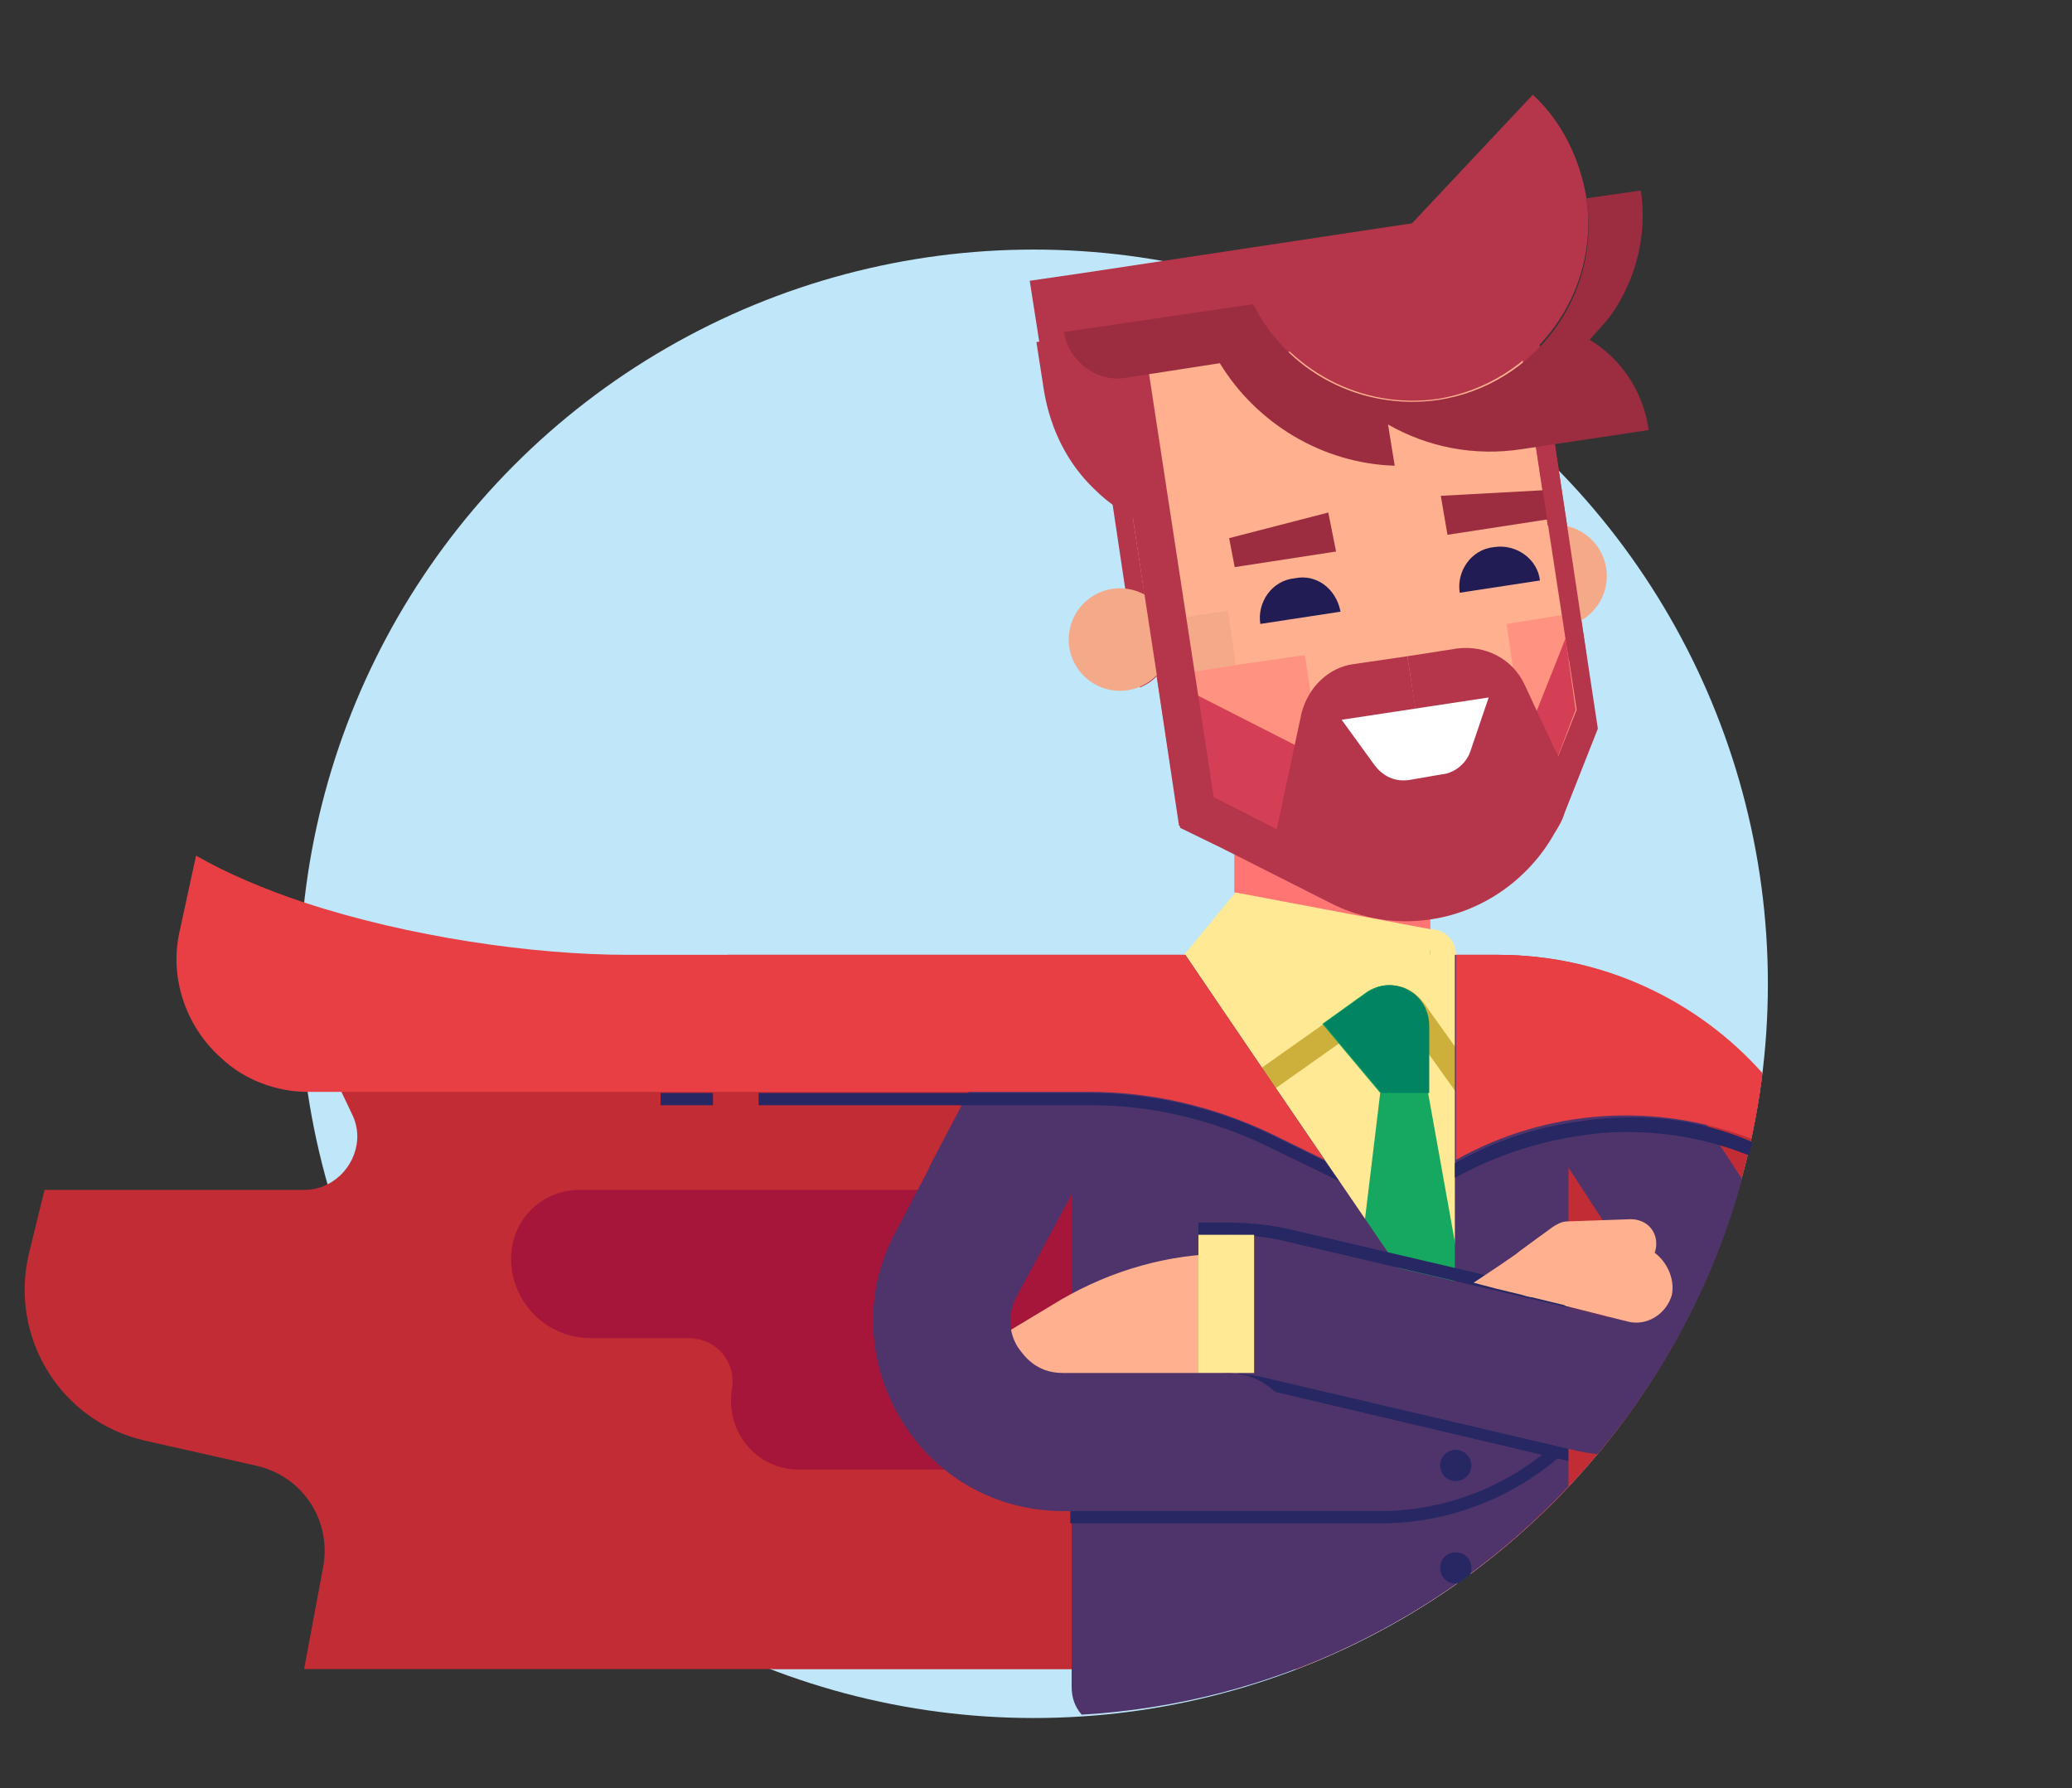 <svg id="Calque_1" xmlns="http://www.w3.org/2000/svg" viewBox="0 0 186 160.5"><rect x="0" y="0" width="186" height="160.5" fill="#333333" stroke="none"/><style>.st0{fill:#bfe6f9}.st1{fill:#c22c35}.st2{fill:#ff7573}.st3{fill:#b5364a}.st4{fill:#f4a989}.st5{fill:#ffb18f}.st6{fill:#221c54}.st7{fill:#9c2d40}.st8{fill:#ff9280}.st9{fill:#d43f56}.st10{fill:#fff}.st11{fill:#a5163a}.st12{fill:#4e346b}.st13{fill:#ffe994}.st14{fill:#cdaf3b}.st15{fill:#16a761}.st16{fill:#008462}.st17{fill:#262763}.st18{fill:#e73f43}</style><g transform="translate(-166)"><circle class="st0" cx="258.8" cy="88.3" r="65.9"/><path class="st1" d="M324.2 96.4c-5.9-6.6-14.4-10.7-23.8-10.7h-69.1v62.4c1.3.6 2.7 1.2 4.1 1.7h46.8c22.5-8.4 39-28.8 42-53.4z"/><path class="st1" d="M295 85.8l-102-.1c0 .8-.1 1.7-.1 2.5 0 .7 0 1.4.1 2.1l4.6 9.7c1.2 2.4 0 5.2-2.2 6.3-.6.3-1.3.5-2.1.5H170l-1.4 5.7c-1.8 7.6 2.9 15.1 10.4 16.8l10.2 2.3c4 1 6.6 4.9 5.8 9.1l-1.7 9.1h89.1c4.4-1.7 8.6-3.9 12.6-6.5V85.8z"/><path class="st2" d="M294.4 66.8v16.6L290 87l-13.2-6.9V66.8h17.6z"/><g transform="translate(263.837 10.401)"><path class="st3" d="M39.8 12.6l.7 4.7-.6.1L45.6 55l-3 7.6c-.2.7-.6 1.3-.9 1.8-2.3 4.1-6.4 7-11 7.7-3.1.5-6.3 0-9.2-1.5l-9.7-4.9-3.7-1.8-2-13.7c-.5.5-.9.8-1.6 1.1L-.4 18.6l40.2-6z"/><ellipse transform="rotate(-8.583 41.807 41.294)" class="st4" cx="41.8" cy="41.3" rx="4.6" ry="4.6"/><path class="st5" d="M38 16.3l5.6 37-3.1 7.8c-.2.5-.5 1-.7 1.5-3.1 5.5-10 7.7-15.7 4.8L22 66.3 7.3 58.8l-5.6-37L38 16.3z"/><path class="st6" d="M22.5 44.5l-7.2 1.1c-.3-1.9 1-3.9 3.1-4.1 1.9-.4 3.7.9 4.1 3zm17.9-2.8l-7.2 1.1c-.3-1.9 1-3.9 3.1-4.1 2-.3 3.9 1.1 4.1 3z"/><path class="st7" d="M21.4 35.6l-8.9 2.3.5 2.6 9.1-1.4-.7-3.5zm10.1-1.5l9.2-.5.5 2.6-9.1 1.4-.6-3.5z"/><path class="st8" d="M19.3 48.4L22 66.3 7.3 58.8 6 50.3l13.3-1.9z"/><path class="st9" d="M22.8 58.7l1.4 9.1-16.7-8.5-1.4-9.1 16.7 8.5z"/><path class="st8" d="M42.4 44.8l1.3 8.5-3.1 7.8c-.2.5-.5 1-.7 1.5l-2.5-17 5-.8z"/><path class="st4" d="M5.3 45.5l7.1-1.1.7 4.9L6 50.4l-.7-4.9z"/><path class="st3" d="M39.3 24.8l1.7-.3 3.6 24-1.6.4-3.7-24.1z"/><path class="st9" d="M42.7 46.9l.9 6.4-1.7 4.5-3.1-1.1 3.9-9.8z"/><path class="st3" d="M28.5 48.5l-4.8.7c-2.3.3-4.1 2.1-4.7 4.4l-2.5 11.7 15.6 6.2-3.6-23z"/><path class="st3" d="M28.5 48.5l4.5-.7c2.5-.3 4.9.9 6 3.2l3.6 7.7c.7 1.5.3 3.2-.9 4.2L32 71.5l-3.5-23z"/><path class="st10" d="M35.8 52.2l-1.6 4.7c-.3 1.1-1.4 2.1-2.6 2.2l-2.9.5c-1.3.2-2.4-.3-3.2-1.4l-2.9-4 13.2-2z"/><path class="st3" d="M4.2 15.9l7.6 49.7L8 63.7.9 16.3l3.3-.4z"/><path class="st3" d="M35.8 8.6l1.5 9.6-34 5.2 2.1 13.3C3.6 35.9 2 34.9.6 33.5c-2.4-2.5-4-5.6-4.5-9.1l-1.5-9.6 4.8-.7 36.4-5.5z"/><path class="st3" d="M2.6 19.3l2.6 17.4c-1.8-.8-3.4-1.8-4.8-3.2-2.4-2.3-3.9-5.3-4.5-8.7l-.7-4.5 7.4-1z"/><ellipse transform="rotate(-8.583 2.708 47)" class="st4" cx="2.7" cy="47" rx="4.6" ry="4.6"/><path class="st3" d="M4.8 42.3l2.9-.4L9.4 53l-2.9.4-1.7-11.1z"/></g><path class="st11" d="M302.9 118.6v13.3h-65.2c-3.8 0-6.6-3.4-6-7.2.4-2.1-1-4.1-3-4.5-.2 0-.5-.1-.7-.1h-9c-4.4 0-7.8-4-7-8.4.6-2.9 3.1-4.9 6-4.9h65v11.8h19.9z"/><path class="st12" d="M279.9 96.6c-.5.3-1.1.5-1.7.6l-8.8 1.8c-1.9.5-3.7 1.7-4.6 3.4l-2.6 4.8-1.5 2.8c-1.1 2.1-3.2 3.3-5.5 3.3-1 0-1.9-.2-3-.7-3-1.6-4.1-5.4-2.5-8.4l4-7.6c1.9-3.6 4.8-6.4 8.4-8.1 1.5-.7 3.1-1.3 4.7-1.6l5.5-1.1 3.3-.7c3.3-.7 6.6 1.5 7.3 4.8.6 2.8-.7 5.4-3 6.7zm35.7 10.2c-1 .7-2.2 1-3.4 1-2.1 0-4-1-5.2-2.7l-.2-.3-1.3-1.8c-1.4-2.1-3.4-3.4-5.8-3.9l-3.1-.6-6.2-1.3c-3.3-.7-5.6-3.9-4.9-7.3.7-3.3 3.9-5.6 7.3-4.9l9.3 1.8 1.4.3c1.1.3 2.2.7 3.3 1.1 3.7 1.6 6.9 4.4 9.2 7.8l1.5 2.2c1.8 2.9 1 6.8-1.9 8.6z"/><path class="st13" d="M296.7 85.7v36.8h-24.4V85.7l4.6-5.6 17.5 3.3v2.3h2.3z"/><path class="st14" d="M297.4 99l-5.5-7.7c-.2-.3-.6-.5-.9-.6s-.7 0-.9.2l-10.9 7.7-1.3-1.8 10.9-7.7c.8-.6 1.7-.8 2.6-.6.9.1 1.8.7 2.4 1.5l5.5 7.7-1.9 1.3z"/><path class="st15" d="M286.6 125.4l3.3-27.3-5.2-6.2 3.9-2.8c2.4-1.7 5.6 0 5.6 3v6l4.9 27.3h-12.5z"/><path class="st12" d="M312.8 123.3l-6.9 6.2c-4.4 4-10.1 6.2-16 6.2h-13.6c-3.4 0-6.2-2.7-6.2-6.2 0-3.4 2.7-6.2 6.2-6.2h13.6c2.2 0 4.2-.6 6.1-1.7l16.8 1.7z"/><path class="st16" d="M294.4 98.1H290l-5.2-6.2 3.9-2.8c2.4-1.7 5.6 0 5.6 3v6h.1z"/><path class="st13" d="M296.7 86.6h-2.3v-3.2c1.3 0 2.3 1 2.3 2.3v.9z"/><path class="st12" d="M306.8 133.4V88.2c-1-.5-2.2-.8-3.3-1.1l-6.9-1.4v35.5l-16.8-24.6-7.4-10.9-5.5 1.1c-1.6.3-3.2.9-4.7 1.6v63c0 1 .3 1.8.9 2.5 17.2-1 32.6-8.7 43.7-20.5z"/><g transform="translate(250.28 75.929)"><circle class="st17" cx="46.4" cy="55.6" r="1.4"/><path class="st17" d="M39.6 60.8H11.8v-1.1h27.7c6 0 11.6-2.2 16-6.2l3.2-3 .8.8-3.2 3c-4.6 4.2-10.5 6.5-16.7 6.5zm6.8 2.6c-.8 0-1.4.6-1.4 1.4s.6 1.4 1.4 1.4h.2c.4-.3.7-.5 1.1-.8.1-.2.1-.4.1-.6 0-.8-.6-1.4-1.4-1.4z"/><path class="st17" d="M56.5 54.1v1.1l-28-6.6c-.9-.2-1.7-.3-2.6-.3h-2.5v-1.1h2.5c1 0 1.9.1 3 .3l27.6 6.6zm3.3-11.9l-28.2-6.6c-1.9-.5-3.9-.7-5.8-.7h-2.5v-1.1h2.5c2 0 4.1.2 6.1.7l28.2 6.6-.3 1.1z"/><path class="st5" d="M4.5 56.2c-1.8 0-3.6-.9-4.6-2.6-1.5-2.5-.7-5.8 1.8-7.3l9.3-5.6c4.5-2.6 9.6-4.1 14.9-4.1 3 0 5.4 2.4 5.4 5.4 0 3-2.4 5.4-5.4 5.4-3.3 0-6.5.9-9.3 2.6l-9.3 5.6c-1 .4-1.9.6-2.8.6z"/><path class="st12" d="M67.2 22.4l-10.4 6.9 5.8 8.9c.9 1.3.3 2.4 0 3-.5.5-1.3 1.4-2.9 1l-28.2-6.6c-1.9-.5-3.9-.7-5.8-.7v12.4c1 0 2 .1 3 .3l28.2 6.6c.8.2 1.5.3 2.2.4 6-7.1 10.5-15.5 13-24.7l-4.9-7.5z"/><path class="st13" d="M23.3 34.9h5v12.4h-5V34.9z"/><path class="st5" d="M53.4 40.5c-.7 0-1.4-.3-1.8-.9-.7-1-.5-2.4.5-3.2l3-2.2c.3-.2.8-.5 1.3-.5l5.7-.2c1.3 0 2.3.9 2.3 2.2s-1 2.3-2.3 2.3l-5 .1-2.4 1.7c-.4.6-.8.7-1.3.7z"/><path class="st5" d="M65.8 40.3c-.5 1.7-2.2 2.8-3.9 2.4l-5.6-1.4-.2-.1-6.2-1.5-1.9-.5 2.4-1.6 1.6-1.1 1.9-1.4c.8-.6 1.7-.7 2.6-.5l7.1 1.7c.2 0 .3.1.5.1 1.2.8 2 2.4 1.7 3.9z"/><path class="st12" d="M25.9 59.7H11.2c-6.1 0-11.6-3.1-14.7-8.4s-3.2-11.6-.3-16.8l3.3-6.3c1.6-3 5.4-4.1 8.4-2.5s4.1 5.4 2.5 8.4L7 40.4c-.8 1.4-.8 3.2.1 4.6.5.7 1.6 2.3 4 2.3h14.8c3.4 0 6.2 2.7 6.2 6.2 0 3.4-2.7 6.2-6.2 6.2z"/></g><path class="st3" d="M308.4 17.7c1.3 8.6-4.7 16.7-13.3 18.1-6.9 1-13.5-2.6-16.6-8.6-.7-1.5-1.3-3.1-1.5-4.7l15.7-2.4 10.9-11.6c2.6 2.4 4.2 5.7 4.8 9.2z"/><path class="st7" d="M314 38.6l-11.3 1.7c-4.4.7-8.6-.2-12.1-2.2l.6 3.7c-6.5-.2-12.4-3.8-15.7-9.2l-8.4 1.3c-2.6.5-5.2-1.5-5.6-4.1l17-2.5c3 6 9.6 9.6 16.6 8.6 8.6-1.3 14.7-9.4 13.3-18.1l4.9-.7c.6 4.1-.5 8.1-2.7 11.2-.6.8-1.3 1.5-1.9 2.2 2.7 1.6 4.8 4.5 5.3 8.1z"/><path class="st18" d="M300.5 85.7h-3.8v18.4c8.2-4.6 17.9-5.2 26.5-1.9.4-1.9.8-3.9 1-5.9-5.8-6.5-14.3-10.6-23.7-10.6zm-28.1 0h-50.1c-8.4 0-19.6-1.6-29-4.7-3.6-1.2-6.9-2.6-9.7-4.2l-1.5 6.9c-.9 4.1.6 8.5 3.8 11.3 2 1.9 4.9 3 7.7 3h70.2c5.6 0 11.1 1.3 16.2 3.7l4.9 2.4-12.5-18.4z"/><path class="st17" d="M225.3 98.1h4.7v1.1h-4.7zm86.7 2.2c-1.7 0-3.4.2-5.2.5-3.6.6-7 1.8-10.2 3.6v1.3l.6-.3c3-1.6 6.3-2.7 9.6-3.3 1.7-.3 3.4-.5 5.2-.5 3.8 0 7.5.7 11 2.1l.3-1.2c-3.7-1.6-7.5-2.3-11.3-2.2zm-32 1.5c-5-2.4-10.6-3.7-16.2-3.7h-29.7v1.1H264c5.4 0 10.8 1.3 15.6 3.6l6.6 3.2-1.3-1.8-4.9-2.4z"/></g></svg>